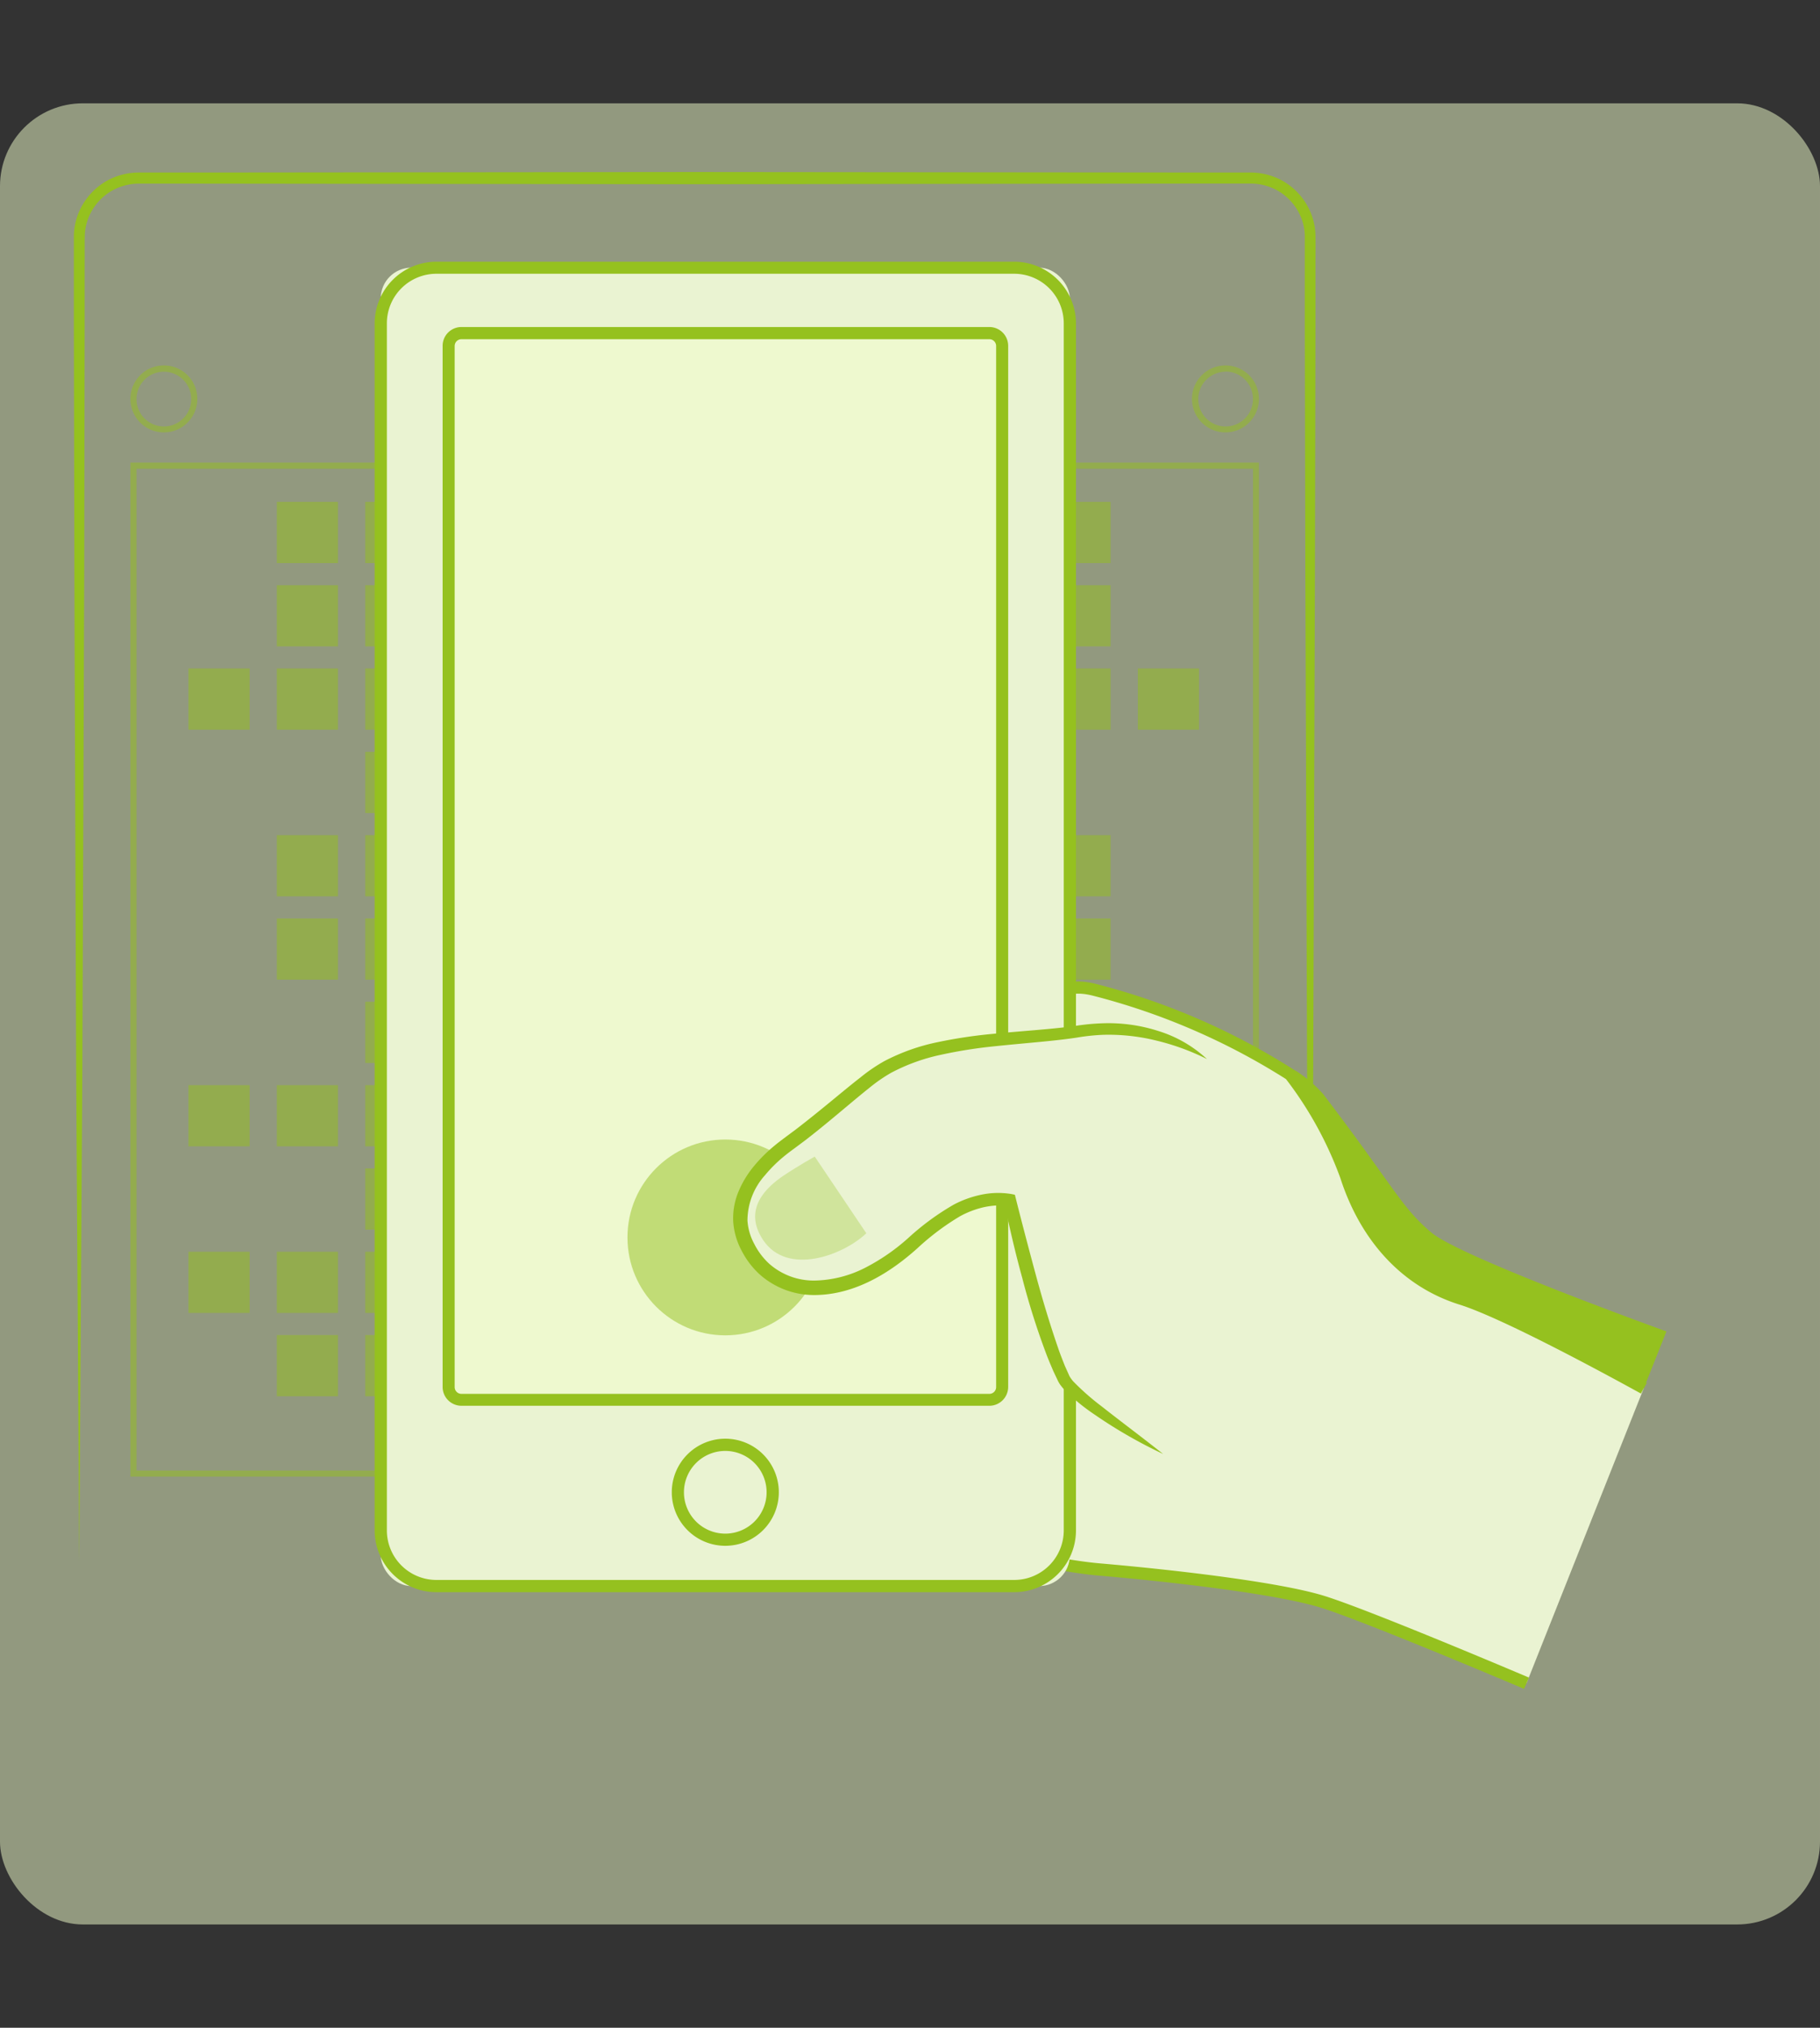 <svg xmlns="http://www.w3.org/2000/svg" xmlns:xlink="http://www.w3.org/1999/xlink" width="187.823" height="209.137" viewBox="0 0 187.823 209.137">
  <rect x="0" y="0" width="187.823" height="209.137" fill="#333333" stroke="none"/>
  <defs>
    <clipPath id="clip-path">
      <rect id="Rectangle_345" data-name="Rectangle 345" width="187.823" height="209.137" rx="14" fill="#fff" stroke="#707070" stroke-width="1"/>
    </clipPath>
    <linearGradient id="linear-gradient" x1="-13.465" y1="1.499" x2="-13.465" y2="1.501" gradientUnits="objectBoundingBox">
      <stop offset="0" stop-color="#f2ffcc"/>
      <stop offset="1" stop-color="#95c11f"/>
    </linearGradient>
    <linearGradient id="linear-gradient-2" x1="-19.957" y1="1.92" x2="-19.957" y2="1.923" gradientUnits="objectBoundingBox">
      <stop offset="0" stop-color="#eaf3d2" stop-opacity="0"/>
      <stop offset="0.04" stop-color="#eaf3d2" stop-opacity="0.18"/>
      <stop offset="0.08" stop-color="#eaf3d2" stop-opacity="0.349"/>
      <stop offset="0.13" stop-color="#eaf3d2" stop-opacity="0.51"/>
      <stop offset="0.19" stop-color="#eaf3d2" stop-opacity="0.639"/>
      <stop offset="0.25" stop-color="#eaf3d2" stop-opacity="0.761"/>
      <stop offset="0.31" stop-color="#eaf3d2" stop-opacity="0.851"/>
      <stop offset="0.39" stop-color="#eaf3d2" stop-opacity="0.91"/>
      <stop offset="0.49" stop-color="#eaf3d2" stop-opacity="0.961"/>
      <stop offset="0.62" stop-color="#eaf3d2" stop-opacity="0.988"/>
      <stop offset="1" stop-color="#eaf3d2"/>
    </linearGradient>
    <radialGradient id="radial-gradient" cx="-19.401" cy="1.814" r="0.001" gradientTransform="translate(-0.05) scale(1.101 1)" gradientUnits="objectBoundingBox">
      <stop offset="0" stop-color="#95c11f"/>
      <stop offset="1" stop-color="#95c11f" stop-opacity="0"/>
    </radialGradient>
    <linearGradient id="linear-gradient-3" x1="-45.159" y1="2.473" x2="-45.159" y2="2.479" xlink:href="#linear-gradient"/>
  </defs>
  <g id="Mask_Group_122" data-name="Mask Group 122" clip-path="url(#clip-path)">
    <g id="Layer_2" data-name="Layer 2" transform="translate(0 10.657)">
      <g id="Layer_1" data-name="Layer 1">
        <g id="Group_307" data-name="Group 307">
          <rect id="Rectangle_297" data-name="Rectangle 297" width="187.823" height="187.823" rx="8.547" opacity="0.5" fill="url(#linear-gradient)"/>
          <g id="Group_301" data-name="Group 301" transform="translate(7.626 7.081)">
            <g id="Group_300-2" data-name="Group 300-2">
              <path id="Path_320" data-name="Path 320" d="M8.179,150.321V13.827A6.121,6.121,0,0,1,14.3,7.706H129.083a6.118,6.118,0,0,1,6.132,6.121V150.321" transform="translate(-7.626 -7.081)" fill="url(#linear-gradient-2)"/>
              <path id="Path_321" data-name="Path 321" d="M8.179,150.321l-.32-50.874L7.678,48.573,7.626,23.136V13.574a6.531,6.531,0,0,1,1-3.281,6.723,6.723,0,0,1,2.5-2.357,6.848,6.848,0,0,1,3.326-.8h6.361l50.878-.052,50.874.049h6.361a6.91,6.91,0,0,1,3.33.8,6.768,6.768,0,0,1,2.5,2.357,6.559,6.559,0,0,1,1,3.285c.021,1.1,0,2.131,0,3.2v6.361L135.7,48.573l-.177,50.874-.313,50.874-.32-50.874-.181-50.874-.052-25.437V13.615a5.45,5.45,0,0,0-.838-2.725,5.635,5.635,0,0,0-2.086-1.953,5.725,5.725,0,0,0-2.781-.66H122.6l-50.9.066L20.818,8.283H14.457a5.763,5.763,0,0,0-2.781.66A5.589,5.589,0,0,0,9.59,10.9a5.409,5.409,0,0,0-.838,2.725c-.024,1.015,0,2.106-.017,3.156v6.361L8.69,48.57,8.5,99.447Z" transform="translate(-7.626 -7.081)" fill="#95c11f"/>
            </g>
            <path id="Path_322" data-name="Path 322" d="M79.252,141.638H64.142V37.057h15.11Zm-14.47-.629H78.623V37.69H64.771Z" transform="translate(-7.626 -7.081)" fill="#95c11f" opacity="0.5"/>
            <path id="Path_323" data-name="Path 323" d="M129.921,141.638H84.268V37.057h45.653ZM84.9,141.009h44.409V37.69H84.9Z" transform="translate(-7.626 -7.081)" fill="#95c11f" opacity="0.5"/>
            <path id="Path_324" data-name="Path 324" d="M59.112,141.638H13.459V37.057H59.112Zm-45.024-.629H58.483V37.69H14.088Z" transform="translate(-7.626 -7.081)" fill="#95c11f" opacity="0.5"/>
            <path id="Path_325" data-name="Path 325" d="M16.914,33.939a3.455,3.455,0,1,1,3.452-3.455,3.455,3.455,0,0,1-3.452,3.455Zm0-6.257a2.822,2.822,0,1,0,2.819,2.822h0a2.822,2.822,0,0,0-2.819-2.822Z" transform="translate(-7.626 -7.081)" fill="#95c11f" opacity="0.5"/>
            <path id="Path_326" data-name="Path 326" d="M55.657,33.939a3.455,3.455,0,1,1,3.455-3.455A3.455,3.455,0,0,1,55.657,33.939Zm0-6.257a2.819,2.819,0,1,0,2,.823A2.822,2.822,0,0,0,55.657,27.683Z" transform="translate(-7.626 -7.081)" fill="#95c11f" opacity="0.5"/>
            <path id="Path_327" data-name="Path 327" d="M87.393,33.939a3.455,3.455,0,1,1,3.452-3.455,3.455,3.455,0,0,1-3.452,3.455Zm0-6.257a2.822,2.822,0,1,0,2.822,2.822h0a2.829,2.829,0,0,0-2.822-2.822Z" transform="translate(-7.626 -7.081)" fill="#95c11f" opacity="0.5"/>
            <path id="Path_328" data-name="Path 328" d="M126.469,33.939a3.455,3.455,0,1,1,3.452-3.455A3.455,3.455,0,0,1,126.469,33.939Zm0-6.257a2.822,2.822,0,1,0,2.836,2.805h0a2.822,2.822,0,0,0-2.819-2.822Z" transform="translate(-7.626 -7.081)" fill="#95c11f" opacity="0.5"/>
            <rect id="Rectangle_220" data-name="Rectangle 220" width="6.312" height="6.312" transform="translate(82.439 34.023)" fill="#95c11f" opacity="0.5"/>
            <rect id="Rectangle_221" data-name="Rectangle 221" width="6.312" height="6.312" transform="translate(91.557 34.023)" fill="#95c11f" opacity="0.5"/>
            <rect id="Rectangle_222" data-name="Rectangle 222" width="6.312" height="6.312" transform="translate(100.678 34.023)" fill="#95c11f" opacity="0.5"/>
            <rect id="Rectangle_223" data-name="Rectangle 223" width="6.312" height="6.312" transform="translate(82.439 42.615)" fill="#95c11f" opacity="0.5"/>
            <rect id="Rectangle_224" data-name="Rectangle 224" width="6.312" height="6.312" transform="translate(91.557 42.615)" fill="#95c11f" opacity="0.5"/>
            <rect id="Rectangle_225" data-name="Rectangle 225" width="6.312" height="6.312" transform="translate(100.678 42.615)" fill="#95c11f" opacity="0.5"/>
            <rect id="Rectangle_226" data-name="Rectangle 226" width="6.312" height="6.312" transform="translate(82.439 51.208)" fill="#95c11f" opacity="0.5"/>
            <rect id="Rectangle_227" data-name="Rectangle 227" width="6.312" height="6.312" transform="translate(91.557 51.208)" fill="#95c11f" opacity="0.5"/>
            <rect id="Rectangle_228" data-name="Rectangle 228" width="6.312" height="6.312" transform="translate(100.678 51.208)" fill="#95c11f" opacity="0.5"/>
            <rect id="Rectangle_229" data-name="Rectangle 229" width="6.312" height="6.312" transform="translate(109.799 51.208)" fill="#95c11f" opacity="0.5"/>
            <rect id="Rectangle_230" data-name="Rectangle 230" width="6.312" height="6.312" transform="translate(82.439 59.804)" fill="#95c11f" opacity="0.5"/>
            <rect id="Rectangle_231" data-name="Rectangle 231" width="6.312" height="6.312" transform="translate(91.557 59.804)" fill="#95c11f" opacity="0.5"/>
            <rect id="Rectangle_232" data-name="Rectangle 232" width="6.312" height="6.312" transform="translate(82.439 68.396)" fill="#95c11f" opacity="0.5"/>
            <rect id="Rectangle_233" data-name="Rectangle 233" width="6.312" height="6.312" transform="translate(91.557 68.396)" fill="#95c11f" opacity="0.5"/>
            <rect id="Rectangle_234" data-name="Rectangle 234" width="6.312" height="6.312" transform="translate(100.678 68.396)" fill="#95c11f" opacity="0.5"/>
            <rect id="Rectangle_235" data-name="Rectangle 235" width="6.312" height="6.312" transform="translate(82.439 76.989)" fill="#95c11f" opacity="0.5"/>
            <rect id="Rectangle_236" data-name="Rectangle 236" width="6.312" height="6.312" transform="translate(91.557 76.989)" fill="#95c11f" opacity="0.5"/>
            <rect id="Rectangle_237" data-name="Rectangle 237" width="6.312" height="6.312" transform="translate(100.678 76.989)" fill="#95c11f" opacity="0.5"/>
            <rect id="Rectangle_238" data-name="Rectangle 238" width="6.312" height="6.312" transform="translate(82.439 85.582)" fill="#95c11f" opacity="0.5"/>
            <rect id="Rectangle_239" data-name="Rectangle 239" width="6.312" height="6.312" transform="translate(91.557 85.582)" fill="#95c11f" opacity="0.5"/>
            <rect id="Rectangle_240" data-name="Rectangle 240" width="6.312" height="6.312" transform="translate(82.439 94.178)" fill="#95c11f" opacity="0.5"/>
            <rect id="Rectangle_241" data-name="Rectangle 241" width="6.312" height="6.312" transform="translate(91.557 94.178)" fill="#95c11f" opacity="0.5"/>
            <rect id="Rectangle_242" data-name="Rectangle 242" width="6.312" height="6.312" transform="translate(100.678 94.178)" fill="#95c11f" opacity="0.5"/>
            <rect id="Rectangle_243" data-name="Rectangle 243" width="6.312" height="6.312" transform="translate(109.799 94.178)" fill="#95c11f" opacity="0.5"/>
            <rect id="Rectangle_244" data-name="Rectangle 244" width="6.312" height="6.312" transform="translate(82.439 102.77)" fill="#95c11f" opacity="0.5"/>
            <rect id="Rectangle_245" data-name="Rectangle 245" width="6.312" height="6.312" transform="translate(91.557 102.77)" fill="#95c11f" opacity="0.5"/>
            <rect id="Rectangle_246" data-name="Rectangle 246" width="6.312" height="6.312" transform="translate(82.439 111.363)" fill="#95c11f" opacity="0.5"/>
            <rect id="Rectangle_247" data-name="Rectangle 247" width="6.312" height="6.312" transform="translate(91.557 111.363)" fill="#95c11f" opacity="0.5"/>
            <rect id="Rectangle_248" data-name="Rectangle 248" width="6.312" height="6.312" transform="translate(100.678 111.363)" fill="#95c11f" opacity="0.5"/>
            <rect id="Rectangle_249" data-name="Rectangle 249" width="6.312" height="6.312" transform="translate(109.799 111.363)" fill="#95c11f" opacity="0.5"/>
            <rect id="Rectangle_250" data-name="Rectangle 250" width="6.312" height="6.312" transform="translate(82.439 119.959)" fill="#95c11f" opacity="0.5"/>
            <rect id="Rectangle_251" data-name="Rectangle 251" width="6.312" height="6.312" transform="translate(91.557 119.959)" fill="#95c11f" opacity="0.5"/>
            <rect id="Rectangle_252" data-name="Rectangle 252" width="6.312" height="6.312" transform="translate(100.678 119.959)" fill="#95c11f" opacity="0.5"/>
            <rect id="Rectangle_253" data-name="Rectangle 253" width="6.312" height="6.312" transform="translate(39.181 34.023)" fill="#95c11f" opacity="0.5"/>
            <rect id="Rectangle_254" data-name="Rectangle 254" width="6.312" height="6.312" transform="translate(30.064 34.023)" fill="#95c11f" opacity="0.5"/>
            <rect id="Rectangle_255" data-name="Rectangle 255" width="6.312" height="6.312" transform="translate(20.943 34.023)" fill="#95c11f" opacity="0.5"/>
            <rect id="Rectangle_256" data-name="Rectangle 256" width="6.312" height="6.312" transform="translate(39.181 42.615)" fill="#95c11f" opacity="0.5"/>
            <rect id="Rectangle_257" data-name="Rectangle 257" width="6.312" height="6.312" transform="translate(30.064 42.615)" fill="#95c11f" opacity="0.5"/>
            <rect id="Rectangle_258" data-name="Rectangle 258" width="6.312" height="6.312" transform="translate(20.943 42.615)" fill="#95c11f" opacity="0.5"/>
            <rect id="Rectangle_259" data-name="Rectangle 259" width="6.312" height="6.312" transform="translate(39.181 51.208)" fill="#95c11f" opacity="0.5"/>
            <rect id="Rectangle_260" data-name="Rectangle 260" width="6.312" height="6.312" transform="translate(30.064 51.208)" fill="#95c11f" opacity="0.5"/>
            <rect id="Rectangle_261" data-name="Rectangle 261" width="6.312" height="6.312" transform="translate(20.943 51.208)" fill="#95c11f" opacity="0.5"/>
            <rect id="Rectangle_262" data-name="Rectangle 262" width="6.312" height="6.312" transform="translate(11.822 51.208)" fill="#95c11f" opacity="0.5"/>
            <rect id="Rectangle_263" data-name="Rectangle 263" width="6.312" height="6.312" transform="translate(39.181 59.804)" fill="#95c11f" opacity="0.5"/>
            <rect id="Rectangle_264" data-name="Rectangle 264" width="6.312" height="6.312" transform="translate(30.064 59.804)" fill="#95c11f" opacity="0.5"/>
            <rect id="Rectangle_265" data-name="Rectangle 265" width="6.312" height="6.312" transform="translate(39.181 68.396)" fill="#95c11f" opacity="0.5"/>
            <rect id="Rectangle_266" data-name="Rectangle 266" width="6.312" height="6.312" transform="translate(30.064 68.396)" fill="#95c11f" opacity="0.5"/>
            <rect id="Rectangle_267" data-name="Rectangle 267" width="6.312" height="6.312" transform="translate(20.943 68.396)" fill="#95c11f" opacity="0.5"/>
            <rect id="Rectangle_268" data-name="Rectangle 268" width="6.312" height="6.312" transform="translate(39.181 76.989)" fill="#95c11f" opacity="0.5"/>
            <rect id="Rectangle_269" data-name="Rectangle 269" width="6.312" height="6.312" transform="translate(30.064 76.989)" fill="#95c11f" opacity="0.5"/>
            <rect id="Rectangle_270" data-name="Rectangle 270" width="6.312" height="6.312" transform="translate(20.943 76.989)" fill="#95c11f" opacity="0.5"/>
            <rect id="Rectangle_271" data-name="Rectangle 271" width="6.312" height="6.312" transform="translate(39.181 85.582)" fill="#95c11f" opacity="0.5"/>
            <rect id="Rectangle_272" data-name="Rectangle 272" width="6.312" height="6.312" transform="translate(30.064 85.582)" fill="#95c11f" opacity="0.5"/>
            <rect id="Rectangle_273" data-name="Rectangle 273" width="6.312" height="6.312" transform="translate(39.181 94.178)" fill="#95c11f" opacity="0.5"/>
            <rect id="Rectangle_274" data-name="Rectangle 274" width="6.312" height="6.312" transform="translate(30.064 94.178)" fill="#95c11f" opacity="0.5"/>
            <rect id="Rectangle_275" data-name="Rectangle 275" width="6.312" height="6.312" transform="translate(20.943 94.178)" fill="#95c11f" opacity="0.5"/>
            <rect id="Rectangle_276" data-name="Rectangle 276" width="6.312" height="6.312" transform="translate(11.822 94.178)" fill="#95c11f" opacity="0.5"/>
            <rect id="Rectangle_277" data-name="Rectangle 277" width="6.312" height="6.312" transform="translate(39.181 102.77)" fill="#95c11f" opacity="0.5"/>
            <rect id="Rectangle_278" data-name="Rectangle 278" width="6.312" height="6.312" transform="translate(30.064 102.77)" fill="#95c11f" opacity="0.5"/>
            <rect id="Rectangle_279" data-name="Rectangle 279" width="6.312" height="6.312" transform="translate(39.181 111.363)" fill="#95c11f" opacity="0.5"/>
            <rect id="Rectangle_280" data-name="Rectangle 280" width="6.312" height="6.312" transform="translate(30.064 111.363)" fill="#95c11f" opacity="0.5"/>
            <rect id="Rectangle_281" data-name="Rectangle 281" width="6.312" height="6.312" transform="translate(20.943 111.363)" fill="#95c11f" opacity="0.5"/>
            <rect id="Rectangle_282" data-name="Rectangle 282" width="6.312" height="6.312" transform="translate(11.822 111.363)" fill="#95c11f" opacity="0.5"/>
            <rect id="Rectangle_283" data-name="Rectangle 283" width="6.312" height="6.312" transform="translate(39.181 119.955)" fill="#95c11f" opacity="0.5"/>
            <rect id="Rectangle_284" data-name="Rectangle 284" width="6.312" height="6.312" transform="translate(30.064 119.955)" fill="#95c11f" opacity="0.5"/>
            <rect id="Rectangle_285" data-name="Rectangle 285" width="6.312" height="6.312" transform="translate(20.943 119.955)" fill="#95c11f" opacity="0.5"/>
          </g>
          <g id="Group_302" data-name="Group 302" transform="translate(68.539 41.166)">
            <rect id="Rectangle_286" data-name="Rectangle 286" width="6.312" height="96.367" fill="#95c11f"/>
            <rect id="Rectangle_287" data-name="Rectangle 287" width="6.312" height="6.312" transform="translate(0 70.388)" fill="#aed13f"/>
            <rect id="Rectangle_288" data-name="Rectangle 288" width="6.312" height="6.312" transform="translate(0 62.731)" fill="#cadd7a"/>
            <rect id="Rectangle_289" data-name="Rectangle 289" width="6.312" height="6.312" transform="translate(0 55.07)" fill="#bfd852"/>
            <rect id="Rectangle_290" data-name="Rectangle 290" width="6.312" height="6.312" transform="translate(0 47.409)" fill="#cadd7a"/>
            <rect id="Rectangle_291" data-name="Rectangle 291" width="6.312" height="6.312" transform="translate(0 39.748)" fill="#bfd852"/>
            <rect id="Rectangle_292" data-name="Rectangle 292" width="6.312" height="6.312" transform="translate(0 32.087)" fill="#cadd7a"/>
            <rect id="Rectangle_293" data-name="Rectangle 293" width="6.312" height="6.312" transform="translate(0 24.429)" fill="#bfd852"/>
            <rect id="Rectangle_294" data-name="Rectangle 294" width="6.312" height="6.312" transform="translate(0 16.768)" fill="#cadd7a"/>
            <rect id="Rectangle_295" data-name="Rectangle 295" width="6.312" height="6.312" transform="translate(0 9.107)" fill="#bfd852"/>
            <rect id="Rectangle_296" data-name="Rectangle 296" width="6.312" height="6.312" transform="translate(0 1.446)" fill="#cadd7a"/>
          </g>
          <path id="Path_347" data-name="Path 347" d="M154.659,116.472c-3.107-2.621-4.279-4.282-11.669-13.939a17.02,17.02,0,0,0-2.9-2.381A70.233,70.233,0,0,0,119.82,91.39a5.308,5.308,0,0,0-2.471-.1v-68.6a5.742,5.742,0,0,0-5.742-5.739H51.973a5.739,5.739,0,0,0-5.742,5.739h0V147.183a5.742,5.742,0,0,0,5.742,5.76h59.634a5.718,5.718,0,0,0,4.567-2.294c1.575.278,3.007.483,4.2.584,8.6.74,18.423,1.96,22.816,3.264s21.276,8.467,21.276,8.467L176.579,132.5l2.325-5.84S157.676,119.017,154.659,116.472Z" opacity="0.5" fill="url(#radial-gradient)"/>
          <g id="Group_313" data-name="Group 313" transform="translate(38.663 16.337)">
            <g id="Group_307-2" data-name="Group 307-2" transform="translate(44.308 74.231)">
              <path id="Path_348" data-name="Path 348" d="M169.644,132.5c-4.519-2.492-14.55-7.88-18.85-9.225-5.641-1.766-9.83-6.316-11.87-12.646a38.741,38.741,0,0,0-5.77-10.473,70.233,70.233,0,0,0-20.272-8.763c-8.843-2.12-2.5,12.3-4.189,18.722a2.308,2.308,0,0,1-.636,1.116c-.271,1.363-.525,2.812-.7,4.237a21.318,21.318,0,0,0,2.291,12.548s-22.5,8.294-25.823,16.372c0,0,21.012,6.09,29.619,6.83s18.423,1.96,22.816,3.264,21.276,8.467,21.276,8.467" transform="translate(-82.971 -90.568)" fill="#eaf3d2"/>
              <path id="Path_349" data-name="Path 349" d="M157.28,163.526c-.167-.073-16.886-7.164-21.2-8.443-4.519-1.338-14.686-2.551-22.695-3.24-8.568-.737-28.878-6.6-29.737-6.855l-.674-.195.268-.65c3.094-7.532,21.648-14.988,25.514-16.469a22.076,22.076,0,0,1-2.04-12.274c.17-1.293.41-2.732.72-4.275l.038-.195.143-.139a1.7,1.7,0,0,0,.462-.82c.556-2.12.174-5.294-.2-8.36-.525-4.341-1.018-8.443.966-10.212.956-.852,2.322-1.043,4.171-.6a70.445,70.445,0,0,1,20.48,8.853l.087.059.066.087a38.818,38.818,0,0,1,5.86,10.657c2,6.2,6.073,10.55,11.471,12.235,4.408,1.39,14.735,6.952,18.968,9.277l-.608,1.1c-4.2-2.312-14.436-7.835-18.735-9.177-5.791-1.811-10.153-6.448-12.284-13.052a38.27,38.27,0,0,0-5.607-10.2,69.074,69.074,0,0,0-19.98-8.617c-1.422-.348-2.433-.236-3.045.323-1.495,1.331-1.015,5.29-.553,9.121.382,3.181.782,6.472.163,8.829a2.969,2.969,0,0,1-.66,1.258c-.285,1.449-.511,2.8-.667,4.011a20.915,20.915,0,0,0,2.218,12.128l.386.65-.7.264c-.216.08-21.078,7.842-25.152,15.378,3.744,1.067,21.228,5.958,28.784,6.6,8.068.7,18.332,1.922,22.941,3.288,4.387,1.3,20.651,8.2,21.342,8.492Z" transform="translate(-82.971 -90.568)" fill="#95c11f"/>
            </g>
            <path id="Path_350" data-name="Path 350" d="M147.728,116.472c-3.128-2.621-3.824-4.661-11.2-14.317a13.507,13.507,0,0,0-2.962-2.475,42.689,42.689,0,0,1,5.363,10.949c2.04,6.33,6.229,10.88,11.87,12.642,4.3,1.345,14.321,6.736,18.85,9.229l2.325-5.84S150.738,119.017,147.728,116.472Z" transform="translate(-38.663 -16.337)" fill="#95c11f"/>
            <g id="Group_310" data-name="Group 310">
              <g id="Group_308" data-name="Group 308">
                <rect id="Rectangle_298" data-name="Rectangle 298" width="71.115" height="135.976" rx="3.167" transform="translate(0.629 0.612)" fill="#eaf3d2"/>
                <path id="Path_351" data-name="Path 351" d="M104.668,153.554H45.035a6.378,6.378,0,0,1-6.371-6.368V22.688a6.375,6.375,0,0,1,6.371-6.351h59.634A6.378,6.378,0,0,1,111.04,22.7V147.183a6.378,6.378,0,0,1-6.371,6.371ZM45.035,17.578a5.113,5.113,0,0,0-5.11,5.11V147.183a5.113,5.113,0,0,0,5.11,5.11h59.634a5.113,5.113,0,0,0,5.11-5.11V22.688a5.117,5.117,0,0,0-5.11-5.11Z" transform="translate(-38.663 -16.337)" fill="#95c11f"/>
              </g>
              <path id="Rectangle_299" data-name="Rectangle 299" d="M47.016,23.7H102.69a.723.723,0,0,1,.723.723V132.973a.726.726,0,0,1-.726.726H47.016a.726.726,0,0,1-.726-.726V24.426A.726.726,0,0,1,47.016,23.7Z" transform="translate(-38.663 -16.337)" opacity="0.5" fill="url(#linear-gradient-3)"/>
              <path id="Path_352" data-name="Path 352" d="M102.1,134.328H47.621a1.943,1.943,0,0,1-1.943-1.943V25.027a1.943,1.943,0,0,1,1.943-1.957H102.1a1.943,1.943,0,0,1,1.943,1.957V132.4a1.947,1.947,0,0,1-1.943,1.929Zm-54.479-110a.7.7,0,0,0-.7.7V132.4a.7.7,0,0,0,.7.7H102.1a.7.7,0,0,0,.7-.7V25.027a.7.7,0,0,0-.7-.7Z" transform="translate(-38.663 -16.337)" fill="#95c11f"/>
              <g id="Group_309" data-name="Group 309" transform="translate(30.665 121.387)">
                <circle id="Ellipse_29" data-name="Ellipse 29" cx="4.894" cy="4.894" r="4.894" transform="translate(0.629 0.619)" fill="#eaf3d2"/>
                <path id="Path_353" data-name="Path 353" d="M74.851,148.771a5.523,5.523,0,1,1,5.523-5.52h0A5.527,5.527,0,0,1,74.851,148.771Zm0-9.785a4.265,4.265,0,1,0,4.262,4.265A4.265,4.265,0,0,0,74.851,138.986Z" transform="translate(-69.328 -137.724)" fill="#95c11f"/>
              </g>
              <circle id="Ellipse_30" data-name="Ellipse 30" cx="10.098" cy="10.098" r="10.098" transform="translate(26.091 90.531)" fill="#95c11f" opacity="0.5"/>
            </g>
            <g id="Group_312" data-name="Group 312" transform="translate(36.999 78.533)">
              <g id="Group_311" data-name="Group 311">
                <path id="Path_354" data-name="Path 354" d="M124.571,98.575a18.006,18.006,0,0,0-13.09-2.885c-6.49,1.018-15.694.577-21.155,4.5C88,101.86,84.841,104.8,81.383,107.3c-3.806,2.753-5.954,6.337-4.564,9.879,1.95,4.946,7.515,6.726,13.9,2.962,3.031-1.783,5.04-4.4,8.092-6a8.431,8.431,0,0,1,5.405-1.043s2.889,13.049,5.562,18.423c1.071,2.155,10.23,7.762,10.23,7.762" transform="translate(-75.662 -94.87)" fill="#eaf3d2"/>
                <path id="Path_355" data-name="Path 355" d="M124.568,98.575a24.374,24.374,0,0,0-5.252-1.915,20.484,20.484,0,0,0-5.457-.591,21.553,21.553,0,0,0-2.756.292c-.949.143-1.9.25-2.847.348-1.894.191-3.778.348-5.648.546a48.687,48.687,0,0,0-5.53.879A19.614,19.614,0,0,0,91.939,100a16.273,16.273,0,0,0-2.239,1.554c-.73.58-1.453,1.182-2.179,1.79-1.449,1.213-2.9,2.433-4.425,3.608l-1.151.859c-.382.278-.737.546-1.088.838a14.067,14.067,0,0,0-1.908,1.9,7.005,7.005,0,0,0-1.811,4.679,5.833,5.833,0,0,0,.7,2.405,7.147,7.147,0,0,0,1.54,2.044,6.952,6.952,0,0,0,4.706,1.738,11.943,11.943,0,0,0,5.134-1.286,20.991,20.991,0,0,0,4.519-3.108,26.5,26.5,0,0,1,4.689-3.438,10.716,10.716,0,0,1,2.84-1.022,8.415,8.415,0,0,1,3.094-.073h0l.375.076.1.4c.65,2.586,1.335,5.179,2.03,7.755s1.463,5.134,2.329,7.647c.212.629.459,1.234.7,1.849l.4.89a1.738,1.738,0,0,0,.188.348,4.239,4.239,0,0,0,.264.348,25.433,25.433,0,0,0,2.93,2.579c2.086,1.644,4.241,3.24,6.354,4.918A49.288,49.288,0,0,1,113,135.263a20.344,20.344,0,0,1-3.2-2.631c-.129-.143-.25-.292-.365-.445a3,3,0,0,1-.3-.521l-.445-.939c-.264-.629-.539-1.255-.772-1.894a76.085,76.085,0,0,1-2.433-7.727c-.716-2.6-1.324-5.214-1.863-7.863l.476.48h0a5.766,5.766,0,0,0-1.248-.052,8.69,8.69,0,0,0-1.3.174,9.535,9.535,0,0,0-2.471.935,25.92,25.92,0,0,0-4.414,3.313c-2.819,2.527-6.437,4.786-10.574,4.814a8.429,8.429,0,0,1-5.7-2.134,8.634,8.634,0,0,1-1.867-2.464,7.362,7.362,0,0,1-.859-3.01,7.147,7.147,0,0,1,.56-3.09,10.345,10.345,0,0,1,1.585-2.6,15.667,15.667,0,0,1,2.11-2.1c.375-.313.779-.615,1.161-.9l1.126-.838c1.481-1.144,2.941-2.336,4.4-3.542.733-.6,1.47-1.206,2.228-1.794a17.3,17.3,0,0,1,2.433-1.655,20.9,20.9,0,0,1,5.52-1.957,49.816,49.816,0,0,1,5.69-.852c1.894-.191,3.789-.323,5.662-.5.939-.087,1.87-.184,2.781-.313a23.006,23.006,0,0,1,2.892-.278,16.834,16.834,0,0,1,5.77.81,13,13,0,0,1,4.981,2.885Z" transform="translate(-75.662 -94.87)" fill="#95c11f"/>
              </g>
              <path id="Path_356" data-name="Path 356" d="M89.405,116.538c-2.433,2.3-8.158,4.418-10.65.7-2.117-3.167.289-5.436,2.162-6.684,1.526-1.015,3.163-1.926,3.163-1.926Z" transform="translate(-75.662 -94.87)" fill="#d0e49c"/>
            </g>
          </g>
        </g>
      </g>
    </g>
  </g>
</svg>
